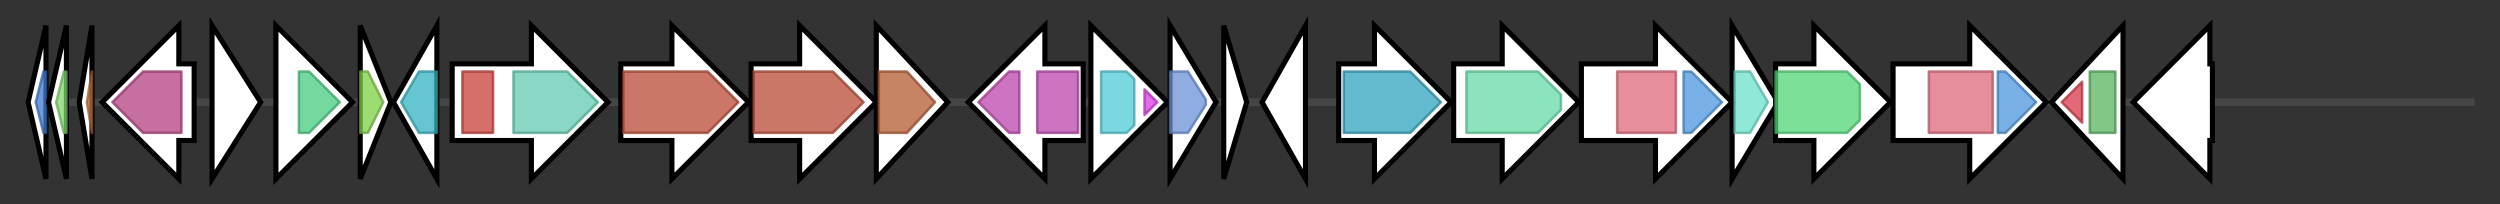 <svg version="1.1" baseProfile="full" xmlns="http://www.w3.org/2000/svg" width="978.567" height="80">
	<rect width="100%" height="100%" fill="#333333" stroke="none"/>
	<g>
		<line x1="10" y1="40.0" x2="968.567" y2="40.0" style="stroke:rgb(70,70,70); stroke-width:3 "/>
		<g>
			<title> (ctg1_180)</title>
			<polygon class=" (ctg1_180)" points="11,40 18,10 18,70" fill="rgb(255,255,255)" fill-opacity="1.0" stroke="rgb(0,0,0)" stroke-width="2"  />
			<g>
				<title>GerPB (PF10803)
"Spore germination GerPB"</title>
				<polygon class="PF10803" points="14,40 17,28 18,28 18,52 17,52" stroke-linejoin="round" width="5" height="24" fill="rgb(60,122,206)" stroke="rgb(48,97,164)" stroke-width="1" opacity="0.75" />
			</g>
		</g>
		<g>
			<title> (ctg1_181)</title>
			<polygon class=" (ctg1_181)" points="19,40 26,10 26,70" fill="rgb(255,255,255)" fill-opacity="1.0" stroke="rgb(0,0,0)" stroke-width="2"  />
			<g>
				<title>gerPA (PF10676)
"Spore germination protein gerPA/gerPF"</title>
				<polygon class="PF10676" points="22,40 25,28 26,28 26,52 25,52" stroke-linejoin="round" width="7" height="24" fill="rgb(126,214,106)" stroke="rgb(100,171,84)" stroke-width="1" opacity="0.75" />
			</g>
		</g>
		<g>
			<title> (ctg1_182)</title>
			<polygon class=" (ctg1_182)" points="31,40 36,10 36,70" fill="rgb(255,255,255)" fill-opacity="1.0" stroke="rgb(0,0,0)" stroke-width="2"  />
			<g>
				<title>SpoOE-like (PF09388)
"Spo0E like sporulation regulatory protein"</title>
				<polygon class="PF09388" points="34,40 36,28 36,28 36,52 36,52" stroke-linejoin="round" width="4" height="24" fill="rgb(188,111,63)" stroke="rgb(150,88,50)" stroke-width="1" opacity="0.75" />
			</g>
		</g>
		<g>
			<title> (ctg1_183)</title>
			<polygon class=" (ctg1_183)" points="76,25 70,25 70,10 40,40 70,70 70,55 76,55" fill="rgb(255,255,255)" fill-opacity="1.0" stroke="rgb(0,0,0)" stroke-width="2"  />
			<g>
				<title>CotH (PF08757)
"CotH kinase protein"</title>
				<polygon class="PF08757" points="44,40 56,28 71,28 71,52 56,52" stroke-linejoin="round" width="30" height="24" fill="rgb(180,65,128)" stroke="rgb(144,52,102)" stroke-width="1" opacity="0.75" />
			</g>
		</g>
		<g>
			<title> (ctg1_184)</title>
			<polygon class=" (ctg1_184)" points="83,10 102,40 83,70" fill="rgb(255,255,255)" fill-opacity="1.0" stroke="rgb(0,0,0)" stroke-width="2"  />
		</g>
		<g>
			<title> (ctg1_185)</title>
			<polygon class=" (ctg1_185)" points="108,25 108,25 108,10 138,40 108,70 108,55 108,55" fill="rgb(255,255,255)" fill-opacity="1.0" stroke="rgb(0,0,0)" stroke-width="2"  />
			<g>
				<title>FAA_hydrolase (PF01557)
"Fumarylacetoacetate (FAA) hydrolase family"</title>
				<polygon class="PF01557" points="117,28 121,28 133,40 121,52 117,52" stroke-linejoin="round" width="20" height="24" fill="rgb(71,203,125)" stroke="rgb(56,162,100)" stroke-width="1" opacity="0.75" />
			</g>
		</g>
		<g>
			<title> (ctg1_186)</title>
			<polygon class=" (ctg1_186)" points="141,10 153,40 141,70" fill="rgb(255,255,255)" fill-opacity="1.0" stroke="rgb(0,0,0)" stroke-width="2"  />
			<g>
				<title>DUF1516 (PF07457)
"Protein of unknown function (DUF1516)"</title>
				<polygon class="PF07457" points="141,28 144,28 150,40 144,52 141,52" stroke-linejoin="round" width="10" height="24" fill="rgb(124,206,68)" stroke="rgb(99,164,54)" stroke-width="1" opacity="0.75" />
			</g>
		</g>
		<g>
			<title> (ctg1_187)</title>
			<polygon class=" (ctg1_187)" points="154,40 171,10 171,70" fill="rgb(255,255,255)" fill-opacity="1.0" stroke="rgb(0,0,0)" stroke-width="2"  />
			<g>
				<title>DUF2777 (PF10949)
"Protein of unknown function (DUF2777)"</title>
				<polygon class="PF10949" points="157,40 164,28 171,28 171,52 164,52" stroke-linejoin="round" width="17" height="24" fill="rgb(50,178,194)" stroke="rgb(40,142,155)" stroke-width="1" opacity="0.75" />
			</g>
		</g>
		<g>
			<title> (ctg1_188)</title>
			<polygon class=" (ctg1_188)" points="177,25 208,25 208,10 238,40 208,70 208,55 177,55" fill="rgb(255,255,255)" fill-opacity="1.0" stroke="rgb(0,0,0)" stroke-width="2"  />
			<g>
				<title>GATase_7 (PF13537)
"Glutamine amidotransferase domain"</title>
				<rect class="PF13537" x="181" y="28" stroke-linejoin="round" width="12" height="24" fill="rgb(200,63,57)" stroke="rgb(160,50,45)" stroke-width="1" opacity="0.75" />
			</g>
			<g>
				<title>Asn_synthase (PF00733)
"Asparagine synthase"</title>
				<polygon class="PF00733" points="201,28 222,28 234,40 222,52 201,52" stroke-linejoin="round" width="36" height="24" fill="rgb(97,201,176)" stroke="rgb(77,160,140)" stroke-width="1" opacity="0.75" />
			</g>
		</g>
		<g>
			<title> (ctg1_189)</title>
			<polygon class=" (ctg1_189)" points="243,25 263,25 263,10 293,40 263,70 263,55 243,55" fill="rgb(255,255,255)" fill-opacity="1.0" stroke="rgb(0,0,0)" stroke-width="2"  />
			<g>
				<title>Amino_oxidase (PF01593)
"Flavin containing amine oxidoreductase"</title>
				<polygon class="PF01593" points="244,28 277,28 289,40 277,52 244,52" stroke-linejoin="round" width="47" height="24" fill="rgb(184,74,52)" stroke="rgb(147,59,41)" stroke-width="1" opacity="0.75" />
			</g>
		</g>
		<g>
			<title> (ctg1_190)</title>
			<polygon class=" (ctg1_190)" points="294,25 313,25 313,10 343,40 313,70 313,55 294,55" fill="rgb(255,255,255)" fill-opacity="1.0" stroke="rgb(0,0,0)" stroke-width="2"  />
			<g>
				<title>Amino_oxidase (PF01593)
"Flavin containing amine oxidoreductase"</title>
				<polygon class="PF01593" points="295,28 326,28 338,40 326,52 295,52" stroke-linejoin="round" width="46" height="24" fill="rgb(184,74,52)" stroke="rgb(147,59,41)" stroke-width="1" opacity="0.75" />
			</g>
		</g>
		<g>
			<title> (ctg1_191)</title>
			<polygon class=" (ctg1_191)" points="343,10 371,40 343,70" fill="rgb(255,255,255)" fill-opacity="1.0" stroke="rgb(0,0,0)" stroke-width="2"  />
			<g>
				<title>SQS_PSY (PF00494)
"Squalene/phytoene synthase"</title>
				<polygon class="PF00494" points="344,28 355,28 366,40 355,52 344,52" stroke-linejoin="round" width="25" height="24" fill="rgb(178,91,49)" stroke="rgb(142,72,39)" stroke-width="1" opacity="0.75" />
			</g>
		</g>
		<g>
			<title> (ctg1_192)</title>
			<polygon class=" (ctg1_192)" points="424,25 409,25 409,10 379,40 409,70 409,55 424,55" fill="rgb(255,255,255)" fill-opacity="1.0" stroke="rgb(0,0,0)" stroke-width="2"  />
			<g>
				<title>MatE (PF01554)
"MatE"</title>
				<polygon class="PF01554" points="383,40 395,28 399,28 399,52 395,52 383,40" stroke-linejoin="round" width="16" height="24" fill="rgb(187,69,173)" stroke="rgb(149,55,138)" stroke-width="1" opacity="0.75" />
			</g>
			<g>
				<title>MatE (PF01554)
"MatE"</title>
				<rect class="PF01554" x="406" y="28" stroke-linejoin="round" width="16" height="24" fill="rgb(187,69,173)" stroke="rgb(149,55,138)" stroke-width="1" opacity="0.75" />
			</g>
		</g>
		<g>
			<title> (ctg1_193)</title>
			<polygon class=" (ctg1_193)" points="427,25 427,25 427,10 457,40 427,70 427,55 427,55" fill="rgb(255,255,255)" fill-opacity="1.0" stroke="rgb(0,0,0)" stroke-width="2"  />
			<g>
				<title>AraC_binding (PF02311)
"AraC-like ligand binding domain"</title>
				<polygon class="PF02311" points="431,28 441,28 444,31 444,49 441,52 431,52" stroke-linejoin="round" width="13" height="24" fill="rgb(81,203,213)" stroke="rgb(64,162,170)" stroke-width="1" opacity="0.75" />
			</g>
			<g>
				<title>HTH_18 (PF12833)
"Helix-turn-helix domain"</title>
				<polygon class="PF12833" points="448,35 453,40 448,45" stroke-linejoin="round" width="7" height="24" fill="rgb(216,58,224)" stroke="rgb(172,46,179)" stroke-width="1" opacity="0.75" />
			</g>
		</g>
		<g>
			<title> (ctg1_194)</title>
			<polygon class=" (ctg1_194)" points="458,10 476,40 458,70" fill="rgb(255,255,255)" fill-opacity="1.0" stroke="rgb(0,0,0)" stroke-width="2"  />
			<g>
				<title>Acetyltransf_3 (PF13302)
"Acetyltransferase (GNAT) domain"</title>
				<polygon class="PF13302" points="458,28 465,28 472,39 472,41 465,52 458,52" stroke-linejoin="round" width="14" height="24" fill="rgb(105,146,215)" stroke="rgb(84,116,172)" stroke-width="1" opacity="0.75" />
			</g>
		</g>
		<g>
			<title> (ctg1_195)</title>
			<polygon class=" (ctg1_195)" points="479,10 488,40 479,70" fill="rgb(255,255,255)" fill-opacity="1.0" stroke="rgb(0,0,0)" stroke-width="2"  />
		</g>
		<g>
			<title> (ctg1_196)</title>
			<polygon class=" (ctg1_196)" points="494,40 511,10 511,70" fill="rgb(255,255,255)" fill-opacity="1.0" stroke="rgb(0,0,0)" stroke-width="2"  />
		</g>
		<g>
			<title> (ctg1_197)</title>
			<polygon class=" (ctg1_197)" points="524,25 538,25 538,10 568,40 538,70 538,55 524,55" fill="rgb(255,255,255)" fill-opacity="1.0" stroke="rgb(0,0,0)" stroke-width="2"  />
			<g>
				<title>Aminotran_3 (PF00202)
"Aminotransferase class-III"</title>
				<polygon class="PF00202" points="526,28 552,28 564,40 552,52 526,52" stroke-linejoin="round" width="42" height="24" fill="rgb(49,163,189)" stroke="rgb(39,130,151)" stroke-width="1" opacity="0.75" />
			</g>
		</g>
		<g>
			<title> (ctg1_198)</title>
			<polygon class=" (ctg1_198)" points="569,25 588,25 588,10 618,40 588,70 588,55 569,55" fill="rgb(255,255,255)" fill-opacity="1.0" stroke="rgb(0,0,0)" stroke-width="2"  />
			<g>
				<title>Pyridoxal_deC (PF00282)
"Pyridoxal-dependent decarboxylase conserved domain"</title>
				<polygon class="PF00282" points="574,28 602,28 611,37 611,43 602,52 574,52" stroke-linejoin="round" width="37" height="24" fill="rgb(100,218,166)" stroke="rgb(80,174,132)" stroke-width="1" opacity="0.75" />
			</g>
		</g>
		<g>
			<title> (ctg1_199)</title>
			<polygon class=" (ctg1_199)" points="619,25 648,25 648,10 678,40 648,70 648,55 619,55" fill="rgb(255,255,255)" fill-opacity="1.0" stroke="rgb(0,0,0)" stroke-width="2"  />
			<g>
				<title>IucA_IucC (PF04183)
"IucA / IucC family"</title>
				<rect class="PF04183" x="633" y="28" stroke-linejoin="round" width="23" height="24" fill="rgb(221,104,121)" stroke="rgb(176,83,96)" stroke-width="1" opacity="0.75" />
			</g>
			<g>
				<title>FhuF (PF06276)
"Ferric iron reductase FhuF-like transporter"</title>
				<polygon class="PF06276" points="659,28 662,28 674,40 662,52 659,52" stroke-linejoin="round" width="16" height="24" fill="rgb(76,151,221)" stroke="rgb(60,120,176)" stroke-width="1" opacity="0.75" />
			</g>
		</g>
		<g>
			<title> (ctg1_200)</title>
			<polygon class=" (ctg1_200)" points="678,10 696,40 678,70" fill="rgb(255,255,255)" fill-opacity="1.0" stroke="rgb(0,0,0)" stroke-width="2"  />
			<g>
				<title>Acetyltransf_8 (PF13523)
"Acetyltransferase (GNAT) domain"</title>
				<polygon class="PF13523" points="679,28 685,28 692,40 685,52 679,52" stroke-linejoin="round" width="14" height="24" fill="rgb(106,224,203)" stroke="rgb(84,179,162)" stroke-width="1" opacity="0.75" />
			</g>
		</g>
		<g>
			<title> (ctg1_201)</title>
			<polygon class=" (ctg1_201)" points="695,25 710,25 710,10 740,40 710,70 710,55 695,55" fill="rgb(255,255,255)" fill-opacity="1.0" stroke="rgb(0,0,0)" stroke-width="2"  />
			<g>
				<title>Lys_Orn_oxgnase (PF13434)
"L-lysine 6-monooxygenase/L-ornithine 5-monooxygenase"</title>
				<polygon class="PF13434" points="695,28 723,28 728,33 728,47 723,52 695,52" stroke-linejoin="round" width="33" height="24" fill="rgb(81,213,119)" stroke="rgb(64,170,95)" stroke-width="1" opacity="0.75" />
			</g>
		</g>
		<g>
			<title> (ctg1_202)</title>
			<polygon class=" (ctg1_202)" points="741,25 771,25 771,10 801,40 771,70 771,55 741,55" fill="rgb(255,255,255)" fill-opacity="1.0" stroke="rgb(0,0,0)" stroke-width="2"  />
			<g>
				<title>IucA_IucC (PF04183)
"IucA / IucC family"</title>
				<rect class="PF04183" x="755" y="28" stroke-linejoin="round" width="25" height="24" fill="rgb(221,104,121)" stroke="rgb(176,83,96)" stroke-width="1" opacity="0.75" />
			</g>
			<g>
				<title>FhuF (PF06276)
"Ferric iron reductase FhuF-like transporter"</title>
				<polygon class="PF06276" points="782,28 785,28 797,40 785,52 782,52" stroke-linejoin="round" width="16" height="24" fill="rgb(76,151,221)" stroke="rgb(60,120,176)" stroke-width="1" opacity="0.75" />
			</g>
		</g>
		<g>
			<title> (ctg1_203)</title>
			<polygon class=" (ctg1_203)" points="803,40 831,10 831,70" fill="rgb(255,255,255)" fill-opacity="1.0" stroke="rgb(0,0,0)" stroke-width="2"  />
			<g>
				<title>Acetyltransf_18 (PF18014)
"Acetyltransferase (GNAT) domain"</title>
				<polygon class="PF18014" points="807,40 815,32 815,48" stroke-linejoin="round" width="12" height="24" fill="rgb(218,55,73)" stroke="rgb(174,44,58)" stroke-width="1" opacity="0.75" />
			</g>
			<g>
				<title>Acetyltransf_10 (PF13673)
"Acetyltransferase (GNAT) domain"</title>
				<polygon class="PF13673" points="818,28 818,28 828,28 828,52 818,52 818,52" stroke-linejoin="round" width="10" height="24" fill="rgb(88,180,95)" stroke="rgb(70,144,76)" stroke-width="1" opacity="0.75" />
			</g>
		</g>
		<g>
			<title> (ctg1_204)</title>
			<polygon class=" (ctg1_204)" points="866,25 865,25 865,10 835,40 865,70 865,55 866,55" fill="rgb(255,255,255)" fill-opacity="1.0" stroke="rgb(0,0,0)" stroke-width="2"  />
		</g>
	</g>
</svg>
